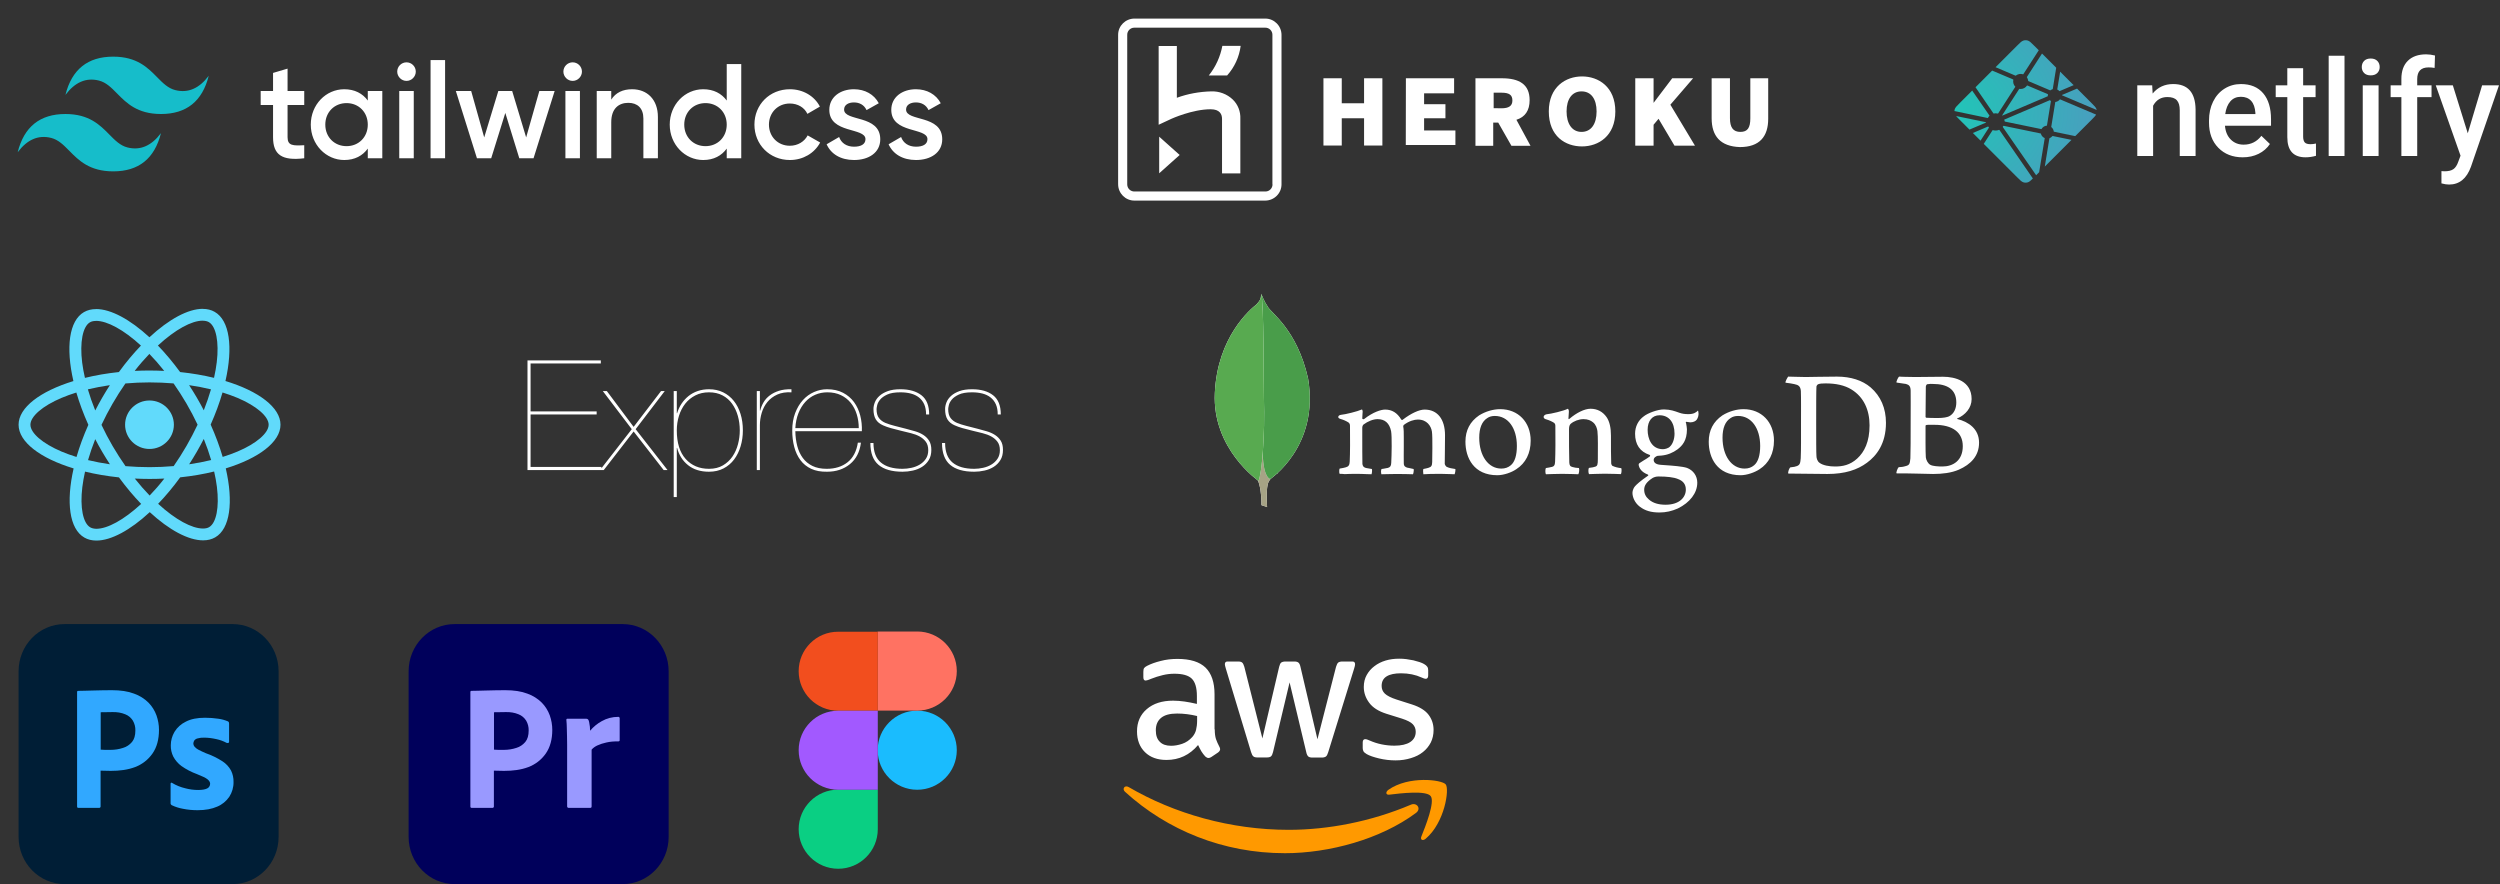 <svg width="673" height="238" viewBox="0 0 673 238" fill="none" xmlns="http://www.w3.org/2000/svg">
<rect x="0" y="0" width="673" height="238" fill="#333333" stroke="none"/>
<path d="M122.396 168H167.604C174.458 168 180 173.684 180 180.714V225.286C180 232.316 174.458 238 167.604 238H122.396C115.542 238 110 232.316 110 225.286V180.714C110 173.684 115.542 168 122.396 168Z" fill="#00005B"/>
<path d="M126.625 217.09V186.308C126.625 186.098 126.712 185.979 126.917 185.979C127.412 185.979 127.879 185.979 128.55 185.949C129.25 185.919 129.979 185.919 130.767 185.889C131.554 185.859 132.4 185.859 133.304 185.829C134.208 185.799 135.083 185.799 135.958 185.799C138.35 185.799 140.333 186.098 141.967 186.726C143.425 187.235 144.767 188.073 145.875 189.179C146.808 190.137 147.537 191.303 148.004 192.59C148.442 193.846 148.675 195.132 148.675 196.479C148.675 199.051 148.092 201.175 146.925 202.85C145.758 204.526 144.125 205.782 142.229 206.5C140.246 207.248 138.058 207.517 135.667 207.517C134.967 207.517 134.5 207.517 134.208 207.487C133.917 207.457 133.508 207.457 132.954 207.457V217.06C132.983 217.269 132.837 217.449 132.633 217.479C132.604 217.479 132.575 217.479 132.517 217.479H126.975C126.742 217.479 126.625 217.359 126.625 217.09ZM132.983 191.752V201.803C133.392 201.833 133.771 201.863 134.121 201.863H135.667C136.804 201.863 137.942 201.684 139.021 201.325C139.954 201.056 140.771 200.487 141.412 199.739C142.025 198.991 142.317 197.974 142.317 196.658C142.346 195.731 142.112 194.803 141.646 193.996C141.15 193.218 140.45 192.62 139.604 192.291C138.525 191.842 137.358 191.662 136.162 191.692C135.404 191.692 134.733 191.692 134.179 191.722C133.596 191.692 133.187 191.722 132.983 191.752Z" fill="#9999FF"/>
<path d="M152.758 193.487H157.862C158.154 193.487 158.387 193.697 158.475 193.966C158.562 194.205 158.621 194.444 158.65 194.714C158.708 195.013 158.767 195.342 158.796 195.641C158.825 195.97 158.854 196.329 158.854 196.718C159.729 195.671 160.779 194.803 161.975 194.145C163.317 193.368 164.862 192.979 166.408 192.979C166.612 192.949 166.787 193.098 166.817 193.308C166.817 193.338 166.817 193.368 166.817 193.427V199.261C166.817 199.5 166.671 199.59 166.35 199.59C165.3 199.56 164.221 199.65 163.2 199.889C162.354 200.068 161.537 200.338 160.75 200.697C160.196 200.966 159.671 201.325 159.262 201.803V217.06C159.262 217.359 159.146 217.479 158.883 217.479H153.137C152.904 217.509 152.7 217.359 152.671 217.12C152.671 217.09 152.671 217.03 152.671 217V200.427C152.671 199.709 152.671 198.962 152.642 198.184C152.612 197.406 152.612 196.628 152.583 195.85C152.583 195.162 152.525 194.504 152.467 193.816C152.437 193.667 152.525 193.517 152.671 193.487C152.671 193.457 152.729 193.457 152.758 193.487Z" fill="#9999FF"/>
<path fill-rule="evenodd" clip-rule="evenodd" d="M30.476 15.25C23.619 15.25 19.333 18.681 17.619 25.544C20.191 22.113 23.191 20.826 26.619 21.684C28.575 22.173 29.973 23.593 31.521 25.166C34.042 27.727 36.96 30.691 43.333 30.691C50.191 30.691 54.476 27.259 56.191 20.397C53.619 23.828 50.619 25.115 47.191 24.257C45.234 23.768 43.836 22.347 42.288 20.775C39.767 18.214 36.849 15.25 30.476 15.25ZM17.619 30.691C10.762 30.691 6.476 34.122 4.762 40.984C7.333 37.553 10.333 36.266 13.762 37.124C15.718 37.614 17.116 39.034 18.664 40.606C21.185 43.167 24.103 46.131 30.476 46.131C37.333 46.131 41.619 42.7 43.333 35.837C40.762 39.269 37.762 40.556 34.333 39.698C32.377 39.208 30.979 37.788 29.431 36.216C26.91 33.655 23.992 30.691 17.619 30.691Z" fill="#16BDCA"/>
<path fill-rule="evenodd" clip-rule="evenodd" d="M81.901 28.262H77.413V36.955C77.413 39.273 78.933 39.236 81.901 39.092V42.605C75.893 43.329 73.505 41.663 73.505 36.955V28.262H70.175V24.495H73.505V19.631L77.413 18.472V24.495H81.901V28.262ZM99.008 24.495H102.916V42.605H99.008V39.997C97.632 41.916 95.497 43.075 92.674 43.075C87.752 43.075 83.663 38.91 83.663 33.55C83.663 28.153 87.752 24.024 92.674 24.024C95.497 24.024 97.632 25.183 99.008 27.067V24.495ZM93.29 39.345C96.547 39.345 99.008 36.918 99.008 33.55C99.008 30.182 96.547 27.755 93.29 27.755C90.032 27.755 87.571 30.182 87.571 33.55C87.571 36.918 90.032 39.345 93.29 39.345ZM109.43 21.779C108.055 21.779 106.933 20.62 106.933 19.28C106.933 17.904 108.055 16.781 109.43 16.781C110.806 16.781 111.928 17.904 111.928 19.28C111.928 20.62 110.806 21.779 109.43 21.779ZM107.476 42.605V24.495H111.385V42.605H107.476ZM115.909 42.605V16.165H119.817V42.605H115.909ZM145.187 24.495H149.312L143.63 42.605H139.794L136.03 30.399L132.23 42.605H128.394L122.712 24.495H126.838L130.349 36.991L134.149 24.495H137.876L141.64 36.991L145.187 24.495ZM154.162 21.779C152.787 21.779 151.665 20.62 151.665 19.28C151.665 17.904 152.787 16.781 154.162 16.781C155.537 16.781 156.659 17.904 156.659 19.28C156.659 20.62 155.537 21.779 154.162 21.779ZM152.208 42.605V24.495H156.116V42.605H152.208ZM170.158 24.024C174.211 24.024 177.107 26.777 177.107 31.485V42.605H173.198V31.884C173.198 29.131 171.606 27.683 169.145 27.683C166.575 27.683 164.549 29.204 164.549 32.898V42.605H160.64V24.495H164.549V26.813C165.743 24.93 167.697 24.024 170.158 24.024ZM195.636 17.252H199.545V42.605H195.636V39.997C194.261 41.916 192.126 43.075 189.303 43.075C184.381 43.075 180.291 38.91 180.291 33.55C180.291 28.153 184.381 24.024 189.303 24.024C192.126 24.024 194.261 25.183 195.636 27.067V17.252ZM189.918 39.345C193.175 39.345 195.636 36.918 195.636 33.55C195.636 30.182 193.175 27.755 189.918 27.755C186.661 27.755 184.2 30.182 184.2 33.55C184.2 36.918 186.661 39.345 189.918 39.345ZM212.646 43.075C207.181 43.075 203.091 38.91 203.091 33.55C203.091 28.153 207.181 24.024 212.646 24.024C216.192 24.024 219.269 25.872 220.716 28.697L217.35 30.652C216.554 28.95 214.781 27.864 212.61 27.864C209.425 27.864 207 30.29 207 33.55C207 36.81 209.425 39.236 212.61 39.236C214.781 39.236 216.554 38.114 217.423 36.447L220.789 38.367C219.269 41.228 216.192 43.075 212.646 43.075ZM227.23 29.494C227.23 32.789 236.966 30.797 236.966 37.498C236.966 41.12 233.817 43.075 229.909 43.075C226.29 43.075 223.684 41.446 222.526 38.838L225.891 36.882C226.47 38.512 227.918 39.49 229.909 39.49C231.646 39.49 232.985 38.91 232.985 37.462C232.985 34.238 223.25 36.049 223.25 29.566C223.25 26.161 226.181 24.024 229.872 24.024C232.84 24.024 235.301 25.401 236.568 27.791L233.274 29.638C232.623 28.226 231.356 27.574 229.872 27.574C228.461 27.574 227.23 28.19 227.23 29.494ZM243.914 29.494C243.914 32.789 253.65 30.797 253.65 37.498C253.65 41.12 250.501 43.075 246.592 43.075C242.973 43.075 240.368 41.446 239.21 38.838L242.575 36.882C243.154 38.512 244.602 39.49 246.592 39.49C248.33 39.49 249.669 38.91 249.669 37.462C249.669 34.238 239.933 36.049 239.933 29.566C239.933 26.161 242.865 24.024 246.556 24.024C249.524 24.024 251.985 25.401 253.251 27.791L249.958 29.638C249.307 28.226 248.04 27.574 246.556 27.574C245.145 27.574 243.914 28.19 243.914 29.494Z" fill="white"/>
<path d="M340.579 5H305.404C302.983 5 301 6.954 301 9.375V9.404V49.596C301 52.017 302.954 54 305.375 54H305.404H340.579C343 54 344.983 52.046 344.983 49.625V49.596V9.404C344.983 6.983 343.029 5 340.608 5C340.608 5 340.608 5 340.579 5ZM342.562 49.596C342.592 50.675 341.717 51.55 340.667 51.55C340.637 51.55 340.637 51.55 340.608 51.55H305.404C304.325 51.579 303.45 50.704 303.45 49.654C303.45 49.625 303.45 49.625 303.45 49.596V9.404C303.421 8.325 304.296 7.45 305.346 7.45C305.375 7.45 305.375 7.45 305.404 7.45H340.579C341.658 7.421 342.533 8.296 342.533 9.346C342.533 9.375 342.533 9.375 342.533 9.404V49.596H342.562ZM312.054 46.65L317.567 41.721L312.054 36.792V46.65ZM331.887 26.817C330.312 25.3 328.183 24.512 325.996 24.6C322.875 24.688 319.754 25.242 316.808 26.321V12.379H311.908V33.583L315.35 31.979C315.35 31.979 320.979 29.413 325.908 29.413C328.358 29.413 328.971 30.754 328.971 31.979V46.679H333.9V31.979C333.987 30.025 333.258 28.158 331.887 26.817ZM325.412 20.312H330.342C332.325 18.096 333.608 15.325 333.988 12.35H329.058C328.504 15.267 327.25 18.008 325.412 20.312ZM460.775 31.833V21.071H465.704V31.833C465.704 34.283 466.55 35.508 468.504 35.508C470.458 35.508 471.187 34.4 471.187 31.833V21.071H476V31.979C476 36.763 473.667 39.592 468.388 39.592C463.108 39.417 460.775 36.617 460.775 31.833ZM440.212 21.071H445.142V27.692L450.158 21.071H455.787L449.662 28.188L456.283 39.212H450.771L446.483 31.979L445.142 33.583V39.212H440.212V21.071ZM416.937 29.996C416.937 23.375 421.487 20.575 425.892 20.575C430.296 20.575 434.846 23.375 434.846 29.996C434.846 36.617 430.296 39.417 425.862 39.417C421.458 39.417 416.937 36.733 416.937 29.996ZM429.8 29.996C429.8 26.671 428.342 24.6 425.746 24.6C423.179 24.6 421.721 26.7 421.721 29.996C421.721 33.292 423.179 35.508 425.746 35.508C428.312 35.508 429.8 33.408 429.8 29.996ZM397.192 21.071H404.308C408.946 21.071 411.775 22.675 411.775 26.962C411.775 29.762 410.55 31.512 408.217 32.242L412.008 39.242H406.875L403.317 33H401.975V39.242H397.192V21.071ZM404.192 29.15C406.146 29.15 407.137 28.538 407.137 27.05C407.137 25.562 406.292 24.95 404.192 24.95H402.092V29.121L404.192 29.15ZM378.467 21.071H391.446V25.125H383.367V28.042H389.112V31.833H383.367V35.129H391.796V39.038H378.437L378.467 21.071ZM356.271 21.071H361.2V27.808H367.208V21.071H372.137V39.183H367.208V31.833H361.2V39.183H356.271V21.071Z" fill="white"/>
<path fill-rule="evenodd" clip-rule="evenodd" d="M579.37 22.978L579.493 25.176C580.896 23.476 582.738 22.626 585.018 22.626C588.969 22.626 590.98 24.894 591.05 29.43V41.998H586.79V29.676C586.79 28.469 586.53 27.576 586.01 26.995C585.49 26.415 584.639 26.125 583.458 26.125C581.739 26.125 580.458 26.905 579.618 28.463V41.998H575.356V22.978H579.372H579.37ZM603.748 42.35C601.048 42.35 598.858 41.498 597.181 39.793C595.503 38.088 594.664 35.817 594.664 32.981V32.454C594.664 30.556 595.029 28.859 595.76 27.365C596.49 25.871 597.517 24.708 598.838 23.875C600.159 23.044 601.632 22.628 603.258 22.628C605.841 22.628 607.838 23.454 609.246 25.106C610.656 26.759 611.36 29.096 611.36 32.12V33.843H598.96C599.09 35.413 599.612 36.655 600.53 37.569C601.448 38.483 602.603 38.94 603.994 38.94C605.946 38.94 607.536 38.15 608.764 36.567L611.061 38.765C610.301 39.901 609.287 40.783 608.019 41.41C606.75 42.037 605.327 42.35 603.749 42.35H603.748ZM603.24 26.056C602.07 26.056 601.127 26.466 600.408 27.286C599.688 28.106 599.23 29.249 599.031 30.714H607.151V30.397C607.057 28.967 606.677 27.887 606.011 27.154C605.344 26.422 604.421 26.056 603.24 26.056V26.056ZM620.005 18.356V22.979H623.355V26.143H620.005V36.76C620.005 37.486 620.149 38.01 620.435 38.333C620.721 38.655 621.233 38.816 621.97 38.816C622.472 38.815 622.972 38.755 623.46 38.64V41.945C622.49 42.215 621.555 42.349 620.654 42.349C617.381 42.349 615.744 40.539 615.744 36.918V26.142H612.62V22.978H615.742V18.355H620.003L620.005 18.356ZM631.142 41.999H626.88V14.999H631.142V41.999ZM640.314 41.999H636.052V22.979H640.314V41.999ZM635.789 18.039C635.789 17.384 635.996 16.839 636.411 16.405C636.827 15.972 637.42 15.755 638.191 15.755C638.963 15.755 639.559 15.972 639.981 16.405C640.401 16.839 640.611 17.384 640.611 18.04C640.611 18.684 640.401 19.22 639.981 19.648C639.559 20.076 638.963 20.29 638.191 20.29C637.42 20.29 636.827 20.076 636.411 19.648C635.996 19.221 635.789 18.684 635.789 18.04V18.039ZM646.452 41.999V26.142H643.558V22.978H646.452V21.238C646.452 19.128 647.036 17.5 648.205 16.351C649.375 15.203 651.011 14.629 653.115 14.629C653.864 14.629 654.659 14.734 655.501 14.945L655.396 18.285C654.858 18.185 654.312 18.138 653.765 18.145C651.73 18.145 650.713 19.193 650.713 21.291V22.978H654.571V26.142H650.713V41.998H646.452V41.999ZM664.322 35.882L668.18 22.979H672.722L665.182 44.882C664.024 48.081 662.06 49.681 659.289 49.681C658.669 49.681 657.985 49.575 657.237 49.364V46.059L658.044 46.112C659.119 46.112 659.929 45.916 660.473 45.523C661.016 45.131 661.446 44.472 661.762 43.546L662.375 41.911L655.711 22.979H660.306L664.322 35.882Z" fill="white"/>
<path d="M553.886 24.135L553.872 24.129C553.864 24.126 553.856 24.123 553.849 24.116C553.838 24.104 553.829 24.089 553.825 24.073C553.82 24.057 553.819 24.04 553.821 24.023L554.594 19.297L558.219 22.923L554.449 24.527C554.439 24.531 554.428 24.533 554.416 24.533H554.401C554.396 24.53 554.391 24.526 554.381 24.516C554.241 24.36 554.073 24.231 553.886 24.135V24.135ZM559.144 23.847L563.02 27.723C563.825 28.529 564.228 28.931 564.375 29.397C564.397 29.466 564.415 29.535 564.429 29.606L555.166 25.683C555.161 25.681 555.156 25.679 555.151 25.677C555.114 25.662 555.071 25.645 555.071 25.607C555.071 25.569 555.115 25.551 555.152 25.536L555.164 25.531L559.144 23.847ZM564.271 30.85C564.071 31.226 563.681 31.616 563.021 32.277L558.651 36.646L552.999 35.469L552.969 35.463C552.919 35.455 552.866 35.446 552.866 35.401C552.845 35.168 552.776 34.942 552.663 34.736C552.55 34.531 552.397 34.351 552.211 34.208C552.188 34.185 552.194 34.149 552.201 34.116C552.201 34.111 552.201 34.106 552.203 34.102L553.266 27.576L553.27 27.554C553.276 27.504 553.285 27.446 553.33 27.446C553.558 27.418 553.778 27.344 553.977 27.23C554.176 27.116 554.351 26.963 554.49 26.781C554.499 26.771 554.505 26.76 554.517 26.754C554.549 26.739 554.587 26.754 554.62 26.768L564.27 30.85H564.271ZM557.646 37.651L550.46 44.837L551.69 37.277L551.692 37.267C551.693 37.257 551.695 37.247 551.698 37.238C551.708 37.214 551.734 37.204 551.759 37.194L551.771 37.189C552.041 37.074 552.279 36.897 552.466 36.672C552.49 36.644 552.519 36.617 552.556 36.612C552.566 36.61 552.576 36.61 552.585 36.612L557.645 37.652L557.646 37.651ZM548.939 46.358L548.129 47.168L539.174 34.226C539.171 34.221 539.168 34.217 539.164 34.212C539.15 34.193 539.135 34.174 539.138 34.152C539.138 34.136 539.149 34.122 539.16 34.11L539.17 34.097C539.197 34.057 539.22 34.017 539.245 33.974L539.265 33.939L539.268 33.936C539.282 33.912 539.295 33.889 539.319 33.876C539.34 33.866 539.369 33.87 539.392 33.875L549.313 35.921C549.341 35.925 549.367 35.937 549.389 35.954C549.402 35.967 549.405 35.981 549.408 35.997C549.478 36.259 549.606 36.501 549.785 36.705C549.963 36.909 550.186 37.069 550.436 37.172C550.464 37.186 550.452 37.217 550.439 37.25C550.433 37.264 550.428 37.279 550.424 37.295C550.299 38.055 549.227 44.593 548.939 46.358ZM547.247 48.049C546.65 48.64 546.298 48.953 545.9 49.079C545.508 49.203 545.087 49.203 544.694 49.079C544.228 48.931 543.825 48.529 543.02 47.723L534.027 38.73L536.376 35.087C536.387 35.069 536.398 35.053 536.416 35.04C536.441 35.022 536.477 35.03 536.507 35.04C537.047 35.203 537.625 35.173 538.145 34.957C538.172 34.947 538.199 34.94 538.22 34.959C538.231 34.969 538.24 34.979 538.248 34.991L547.247 48.05V48.049ZM533.16 37.863L531.097 35.8L535.171 34.062C535.182 34.057 535.193 34.055 535.204 34.055C535.238 34.055 535.258 34.089 535.276 34.12C535.317 34.183 535.361 34.244 535.406 34.304L535.419 34.32C535.431 34.337 535.423 34.354 535.411 34.37L533.161 37.863H533.16ZM530.184 34.887L527.574 32.277C527.13 31.833 526.808 31.511 526.584 31.234L534.52 32.88C534.53 32.882 534.54 32.883 534.55 32.885C534.599 32.893 534.653 32.902 534.653 32.948C534.653 32.998 534.594 33.021 534.544 33.04L534.521 33.05L530.184 34.887ZM526.128 29.892C526.137 29.724 526.168 29.558 526.218 29.397C526.366 28.931 526.768 28.529 527.574 27.723L530.914 24.383C532.452 26.615 533.994 28.844 535.54 31.07C535.567 31.106 535.597 31.146 535.566 31.176C535.42 31.337 535.274 31.513 535.171 31.704C535.16 31.729 535.143 31.75 535.121 31.766C535.108 31.774 535.094 31.771 535.079 31.768H535.077L526.128 29.891V29.892ZM531.808 23.489L536.297 18.998C536.72 19.183 538.257 19.832 539.63 20.412C540.67 20.852 541.618 21.252 541.916 21.382C541.946 21.394 541.973 21.406 541.986 21.436C541.994 21.454 541.99 21.477 541.986 21.496C541.915 21.82 541.926 22.157 542.017 22.476C542.108 22.795 542.278 23.087 542.509 23.324C542.539 23.354 542.509 23.397 542.483 23.434L542.469 23.455L537.909 30.518C537.897 30.538 537.886 30.555 537.866 30.568C537.842 30.583 537.808 30.576 537.78 30.569C537.603 30.523 537.421 30.498 537.237 30.495C537.073 30.495 536.895 30.525 536.715 30.558H536.714C536.694 30.561 536.676 30.565 536.66 30.553C536.643 30.538 536.627 30.521 536.615 30.502L531.807 23.489H531.808ZM537.206 18.091L543.02 12.277C543.825 11.472 544.228 11.069 544.694 10.922C545.087 10.798 545.508 10.798 545.9 10.922C546.366 11.069 546.769 11.472 547.574 12.277L548.834 13.537L544.699 19.941C544.689 19.96 544.675 19.976 544.658 19.989C544.633 20.006 544.598 19.999 544.568 19.989C544.242 19.89 543.897 19.872 543.563 19.936C543.228 20.001 542.914 20.146 542.648 20.359C542.621 20.387 542.581 20.371 542.547 20.356C542.007 20.121 537.807 18.346 537.206 18.091V18.091ZM549.712 14.415L553.53 18.233L552.61 23.931V23.946C552.61 23.959 552.607 23.972 552.602 23.984C552.592 24.004 552.572 24.008 552.552 24.014C552.356 24.074 552.17 24.166 552.004 24.287C551.997 24.292 551.991 24.298 551.984 24.304C551.973 24.316 551.962 24.327 551.944 24.329C551.93 24.329 551.915 24.327 551.901 24.322L546.083 21.85L546.072 21.845C546.035 21.83 545.991 21.812 545.991 21.774C545.957 21.45 545.851 21.137 545.681 20.859C545.653 20.813 545.622 20.765 545.646 20.718L549.712 14.415ZM545.78 23.021L551.234 25.331C551.264 25.345 551.297 25.358 551.31 25.389C551.316 25.408 551.316 25.427 551.31 25.446C551.294 25.526 551.28 25.617 551.28 25.709V25.862C551.28 25.9 551.241 25.916 551.205 25.931L551.194 25.935C550.33 26.304 539.064 31.108 539.047 31.108C539.03 31.108 539.012 31.108 538.995 31.091C538.965 31.061 538.995 31.019 539.022 30.981C539.027 30.974 539.032 30.968 539.036 30.961L543.518 24.021L543.526 24.009C543.552 23.967 543.582 23.92 543.63 23.92L543.675 23.927C543.777 23.941 543.867 23.954 543.958 23.954C544.638 23.954 545.268 23.623 545.648 23.057C545.657 23.042 545.669 23.028 545.682 23.017C545.709 22.997 545.749 23.007 545.78 23.021V23.021ZM539.534 32.206L551.814 26.969C551.814 26.969 551.832 26.969 551.849 26.986C551.916 27.053 551.973 27.098 552.028 27.14L552.055 27.157C552.08 27.171 552.105 27.187 552.107 27.213C552.107 27.223 552.107 27.229 552.105 27.238L551.053 33.7L551.049 33.726C551.042 33.776 551.035 33.833 550.988 33.833C550.708 33.852 550.436 33.939 550.197 34.087C549.958 34.234 549.758 34.438 549.615 34.68L549.61 34.688C549.596 34.711 549.583 34.733 549.56 34.745C549.539 34.755 549.512 34.751 549.49 34.746L539.697 32.726C539.687 32.724 539.545 32.207 539.534 32.206V32.206Z" fill="url(#paint0_radial)"/>
<path d="M75.51 114.336C75.51 109.695 69.661 105.297 60.693 102.57C62.762 93.489 61.842 86.264 57.789 83.951C56.855 83.409 55.763 83.151 54.57 83.151V86.336C55.231 86.336 55.763 86.464 56.208 86.707C58.163 87.821 59.011 92.061 58.35 97.516C58.192 98.858 57.933 100.271 57.617 101.714C54.8 101.028 51.724 100.5 48.49 100.157C46.55 97.516 44.538 95.117 42.512 93.018C47.197 88.692 51.595 86.321 54.584 86.321V83.137C50.632 83.137 45.458 85.936 40.226 90.79C34.995 85.964 29.821 83.194 25.869 83.194V86.379C28.844 86.379 33.256 88.734 37.941 93.032C35.929 95.131 33.917 97.516 32.005 100.157C28.757 100.5 25.682 101.028 22.865 101.728C22.534 100.3 22.29 98.915 22.117 97.587C21.442 92.133 22.275 87.892 24.216 86.764C24.647 86.507 25.207 86.393 25.869 86.393V83.209C24.661 83.209 23.569 83.466 22.62 84.008C18.582 86.321 17.676 93.532 19.76 102.585C10.821 105.326 5 109.71 5 114.336C5 118.976 10.85 123.374 19.818 126.101C17.748 135.182 18.668 142.407 22.721 144.72C23.655 145.263 24.747 145.52 25.955 145.52C29.907 145.52 35.081 142.721 40.313 137.867C45.544 142.693 50.718 145.463 54.67 145.463C55.878 145.463 56.97 145.206 57.919 144.663C61.957 142.35 62.863 135.14 60.779 126.087C69.689 123.36 75.51 118.962 75.51 114.336ZM56.798 104.812C56.266 106.654 55.605 108.553 54.857 110.452C54.268 109.31 53.65 108.167 52.975 107.025C52.313 105.883 51.609 104.769 50.905 103.684C52.946 103.984 54.915 104.355 56.798 104.812ZM50.215 120.019C49.094 121.946 47.944 123.774 46.751 125.473C44.61 125.659 42.44 125.759 40.255 125.759C38.085 125.759 35.915 125.659 33.788 125.487C32.595 123.788 31.431 121.975 30.309 120.061C29.217 118.191 28.226 116.292 27.32 114.379C28.211 112.465 29.217 110.552 30.295 108.682C31.416 106.754 32.566 104.926 33.759 103.227C35.9 103.041 38.071 102.942 40.255 102.942C42.425 102.942 44.596 103.041 46.723 103.213C47.916 104.912 49.08 106.725 50.201 108.639C51.293 110.509 52.285 112.408 53.19 114.322C52.285 116.235 51.293 118.148 50.215 120.019ZM54.857 118.162C55.633 120.076 56.295 121.989 56.841 123.845C54.958 124.302 52.975 124.688 50.919 124.988C51.624 123.888 52.328 122.76 52.989 121.604C53.65 120.461 54.268 119.305 54.857 118.162ZM40.284 133.398C38.947 132.027 37.611 130.499 36.288 128.828C37.582 128.886 38.904 128.928 40.241 128.928C41.592 128.928 42.928 128.9 44.236 128.828C42.943 130.499 41.606 132.027 40.284 133.398ZM29.591 124.988C27.55 124.688 25.581 124.316 23.698 123.86C24.23 122.018 24.891 120.119 25.639 118.22C26.228 119.362 26.846 120.504 27.521 121.646C28.197 122.789 28.887 123.902 29.591 124.988ZM40.212 95.274C41.549 96.645 42.885 98.172 44.208 99.843C42.914 99.786 41.592 99.743 40.255 99.743C38.904 99.743 37.568 99.772 36.26 99.843C37.553 98.172 38.89 96.645 40.212 95.274ZM29.577 103.684C28.872 104.783 28.168 105.911 27.507 107.068C26.846 108.21 26.228 109.353 25.639 110.495C24.862 108.582 24.201 106.668 23.655 104.812C25.538 104.369 27.521 103.984 29.577 103.684ZM16.57 121.561C11.482 119.405 8.191 116.578 8.191 114.336C8.191 112.094 11.482 109.253 16.57 107.111C17.806 106.583 19.157 106.111 20.551 105.669C21.37 108.467 22.448 111.38 23.785 114.364C22.462 117.334 21.399 120.233 20.594 123.017C19.171 122.574 17.82 122.089 16.57 121.561ZM24.302 141.965C22.347 140.851 21.499 136.61 22.16 131.156C22.319 129.814 22.577 128.4 22.893 126.958C25.71 127.643 28.786 128.172 32.02 128.514C33.96 131.156 35.972 133.555 37.999 135.654C33.313 139.98 28.915 142.35 25.926 142.35C25.279 142.336 24.733 142.207 24.302 141.965ZM58.393 131.084C59.068 136.539 58.235 140.78 56.295 141.908C55.863 142.165 55.303 142.279 54.642 142.279C51.667 142.279 47.254 139.923 42.569 135.625C44.581 133.526 46.593 131.142 48.505 128.5C51.753 128.157 54.829 127.629 57.646 126.929C57.976 128.372 58.235 129.757 58.393 131.084ZM63.926 121.561C62.69 122.089 61.339 122.56 59.945 123.003C59.126 120.204 58.048 117.291 56.711 114.307C58.034 111.337 59.097 108.439 59.902 105.654C61.325 106.097 62.676 106.583 63.941 107.111C69.028 109.267 72.32 112.094 72.32 114.336C72.305 116.578 69.014 119.419 63.926 121.561Z" fill="#61DAFB"/>
<path d="M40.241 120.861C43.868 120.861 46.809 117.94 46.809 114.336C46.809 110.732 43.868 107.811 40.241 107.811C36.613 107.811 33.673 110.732 33.673 114.336C33.673 117.94 36.613 120.861 40.241 120.861Z" fill="#61DAFB"/>
<path d="M142.833 125.707V111.567H160.619V110.74H142.833V97.839H161.743V97.012H142V126.534H161.91V125.707H142.833H142.833ZM177.947 105.282L170.574 114.916L163.368 105.282H162.285L170.074 115.536L161.535 126.534H162.535L170.574 116.156L178.654 126.534H179.696L171.115 115.536L178.946 105.282H177.946L177.947 105.282ZM182.195 133.812V120.581H182.278C182.778 122.51 183.764 124.061 185.236 125.232C186.708 126.404 188.582 126.99 190.859 126.99C192.331 126.99 193.636 126.693 194.775 126.101C195.913 125.508 196.864 124.702 197.628 123.682C198.391 122.662 198.975 121.477 199.377 120.126C199.78 118.775 199.981 117.356 199.981 115.867C199.981 114.268 199.773 112.793 199.356 111.443C198.94 110.092 198.336 108.921 197.544 107.928C196.753 106.936 195.795 106.164 194.67 105.613C193.546 105.062 192.275 104.786 190.859 104.786C189.776 104.786 188.769 104.945 187.839 105.261C186.909 105.579 186.083 106.026 185.361 106.605C184.635 107.189 184.003 107.879 183.486 108.652C182.959 109.438 182.556 110.299 182.278 111.236H182.195V105.282H181.362V133.812H182.195V133.812ZM190.859 126.204C188.249 126.204 186.152 125.315 184.569 123.537C182.987 121.759 182.195 119.202 182.195 115.867C182.195 114.488 182.39 113.179 182.778 111.939C183.167 110.698 183.729 109.61 184.465 108.672C185.201 107.735 186.111 106.991 187.194 106.44C188.277 105.888 189.499 105.613 190.859 105.613C192.248 105.613 193.462 105.888 194.504 106.44C195.545 106.991 196.406 107.742 197.086 108.693C197.767 109.644 198.28 110.733 198.627 111.959C198.974 113.186 199.148 114.488 199.148 115.867C199.148 117.107 198.988 118.341 198.669 119.567C198.35 120.794 197.857 121.897 197.19 122.875C196.524 123.854 195.67 124.653 194.629 125.273C193.587 125.894 192.331 126.204 190.859 126.204V126.204ZM204.563 126.534V114.502C204.563 113.345 204.729 112.214 205.063 111.112C205.396 110.009 205.91 109.038 206.604 108.197C207.298 107.356 208.18 106.695 209.249 106.212C210.318 105.73 211.588 105.53 213.06 105.613V104.786C211.783 104.758 210.665 104.896 209.707 105.199C208.749 105.502 207.923 105.916 207.229 106.44C206.535 106.963 205.979 107.577 205.563 108.28C205.147 108.982 204.838 109.741 204.646 110.533H204.563V105.282H203.73V126.535H204.563V126.534ZM214.102 116.073H232.012C232.068 114.613 231.922 113.207 231.575 111.856C231.228 110.505 230.672 109.306 229.909 108.259C229.145 107.212 228.159 106.371 226.951 105.737C225.743 105.103 224.307 104.786 222.641 104.786C221.446 104.786 220.28 105.034 219.142 105.53C218.003 106.026 217.003 106.75 216.143 107.701C215.282 108.652 214.587 109.816 214.06 111.195C213.532 112.573 213.269 114.144 213.269 115.908C213.269 117.479 213.449 118.947 213.81 120.312C214.171 121.676 214.726 122.862 215.476 123.868C216.226 124.874 217.191 125.652 218.371 126.204C219.551 126.755 220.974 127.017 222.641 126.989C225.084 126.989 227.139 126.307 228.805 124.943C230.471 123.578 231.457 121.655 231.762 119.175H230.929C230.568 121.518 229.645 123.275 228.16 124.446C226.674 125.618 224.806 126.204 222.557 126.204C221.03 126.204 219.739 125.942 218.683 125.418C217.628 124.895 216.767 124.178 216.101 123.268C215.435 122.358 214.942 121.29 214.622 120.063C214.303 118.837 214.129 117.507 214.102 116.073ZM231.179 115.247H214.102C214.185 113.758 214.463 112.421 214.935 111.236C215.407 110.051 216.025 109.038 216.788 108.197C217.552 107.356 218.441 106.715 219.454 106.274C220.468 105.833 221.557 105.613 222.724 105.613C224.112 105.613 225.334 105.868 226.389 106.378C227.444 106.888 228.326 107.584 229.034 108.466C229.742 109.348 230.277 110.375 230.638 111.546C230.999 112.718 231.179 113.951 231.179 115.247ZM249.299 111.567H250.132C250.132 109.196 249.437 107.473 248.049 106.398C246.66 105.323 244.772 104.786 242.384 104.786C241.051 104.786 239.927 104.951 239.01 105.282C238.094 105.613 237.344 106.04 236.761 106.564C236.178 107.087 235.761 107.666 235.511 108.3C235.261 108.934 235.136 109.541 235.136 110.12C235.136 111.277 235.345 112.201 235.761 112.89C236.178 113.579 236.83 114.116 237.719 114.502C238.33 114.778 239.024 115.026 239.801 115.247C240.579 115.467 241.482 115.701 242.509 115.949C243.425 116.17 244.328 116.391 245.216 116.611C246.105 116.832 246.889 117.128 247.57 117.5C248.25 117.872 248.806 118.348 249.236 118.927C249.666 119.505 249.882 120.264 249.882 121.201C249.882 122.11 249.667 122.882 249.236 123.516C248.809 124.147 248.247 124.676 247.591 125.067C246.924 125.466 246.181 125.756 245.362 125.935C244.543 126.114 243.745 126.204 242.967 126.204C240.44 126.204 238.503 125.645 237.157 124.529C235.81 123.413 235.136 121.655 235.136 119.257H234.303C234.303 121.931 235.032 123.888 236.49 125.129C237.948 126.369 240.107 126.989 242.967 126.989C243.883 126.989 244.807 126.886 245.737 126.679C246.667 126.472 247.501 126.135 248.236 125.666C248.966 125.204 249.579 124.582 250.027 123.847C250.486 123.103 250.715 122.193 250.715 121.118C250.715 120.098 250.513 119.271 250.111 118.637C249.708 118.003 249.18 117.479 248.528 117.066C247.875 116.652 247.14 116.329 246.32 116.094C245.496 115.859 244.67 115.631 243.842 115.412C242.822 115.146 241.802 114.885 240.78 114.626C239.906 114.406 239.094 114.144 238.344 113.841C237.622 113.537 237.045 113.103 236.615 112.538C236.184 111.973 235.969 111.167 235.969 110.12C235.969 109.927 236.025 109.582 236.136 109.086C236.247 108.59 236.511 108.087 236.927 107.577C237.344 107.067 237.982 106.612 238.843 106.212C239.704 105.813 240.885 105.613 242.384 105.613C243.412 105.613 244.349 105.723 245.196 105.943C246.043 106.164 246.771 106.515 247.382 106.998C247.993 107.48 248.465 108.093 248.799 108.838C249.132 109.582 249.299 110.492 249.299 111.567V111.567ZM268.584 111.567H269.417C269.417 109.196 268.723 107.473 267.334 106.398C265.946 105.323 264.058 104.786 261.669 104.786C260.337 104.786 259.212 104.951 258.296 105.282C257.379 105.613 256.629 106.04 256.046 106.564C255.463 107.087 255.047 107.666 254.797 108.3C254.547 108.934 254.422 109.541 254.422 110.12C254.422 111.277 254.63 112.201 255.047 112.89C255.463 113.579 256.116 114.116 257.004 114.502C257.615 114.778 258.309 115.026 259.087 115.247C259.864 115.467 260.767 115.701 261.794 115.949C262.711 116.17 263.613 116.391 264.502 116.611C265.39 116.832 266.175 117.128 266.855 117.5C267.535 117.872 268.091 118.348 268.521 118.927C268.952 119.505 269.167 120.264 269.167 121.201C269.167 122.11 268.952 122.882 268.521 123.516C268.094 124.147 267.533 124.676 266.876 125.067C266.21 125.466 265.467 125.756 264.647 125.935C263.828 126.114 263.03 126.204 262.253 126.204C259.726 126.204 257.789 125.645 256.442 124.529C255.095 123.413 254.422 121.655 254.422 119.257H253.589C253.589 121.931 254.317 123.888 255.775 125.129C257.233 126.369 259.392 126.989 262.253 126.989C263.169 126.989 264.092 126.886 265.022 126.679C265.952 126.472 266.786 126.135 267.522 125.666C268.251 125.204 268.864 124.582 269.313 123.847C269.771 123.103 270 122.193 270 121.118C270 120.098 269.799 119.271 269.396 118.637C268.994 118.003 268.466 117.479 267.813 117.066C267.161 116.652 266.425 116.329 265.606 116.094C264.782 115.859 263.956 115.631 263.127 115.412C262.108 115.146 261.087 114.885 260.066 114.626C259.191 114.406 258.379 114.144 257.629 113.841C256.907 113.537 256.331 113.103 255.9 112.538C255.47 111.973 255.255 111.167 255.255 110.12C255.255 109.927 255.31 109.582 255.422 109.086C255.533 108.59 255.797 108.087 256.213 107.577C256.629 107.067 257.268 106.612 258.129 106.212C258.99 105.813 260.17 105.613 261.67 105.613C262.697 105.613 263.634 105.723 264.481 105.943C265.328 106.164 266.057 106.515 266.668 106.998C267.279 107.48 267.751 108.093 268.084 108.838C268.417 109.582 268.584 110.492 268.584 111.567H268.584Z" fill="white"/>
<path d="M327.011 196.336C327.011 197.414 327.126 198.287 327.329 198.928C327.561 199.569 327.85 200.268 328.255 201.025C328.4 201.258 328.458 201.491 328.458 201.695C328.458 201.986 328.284 202.277 327.908 202.568L326.084 203.791C325.824 203.966 325.563 204.053 325.332 204.053C325.042 204.053 324.753 203.908 324.463 203.646C324.058 203.209 323.711 202.743 323.421 202.277C323.132 201.782 322.842 201.229 322.524 200.559C320.266 203.238 317.429 204.577 314.013 204.577C311.582 204.577 309.642 203.879 308.224 202.481C306.805 201.083 306.082 199.219 306.082 196.89C306.082 194.414 306.95 192.405 308.716 190.891C310.482 189.376 312.826 188.619 315.808 188.619C316.792 188.619 317.805 188.707 318.876 188.852C319.947 188.998 321.047 189.231 322.205 189.493V187.367C322.205 185.154 321.742 183.61 320.845 182.708C319.918 181.805 318.355 181.368 316.126 181.368C315.113 181.368 314.071 181.485 313 181.747C311.929 182.009 310.887 182.329 309.874 182.737C309.411 182.941 309.063 183.057 308.861 183.115C308.658 183.174 308.513 183.203 308.397 183.203C307.992 183.203 307.789 182.912 307.789 182.3V180.873C307.789 180.407 307.847 180.058 307.992 179.854C308.137 179.65 308.397 179.446 308.803 179.242C309.816 178.718 311.032 178.281 312.45 177.932C313.868 177.553 315.374 177.379 316.966 177.379C320.411 177.379 322.929 178.165 324.55 179.737C326.142 181.31 326.953 183.698 326.953 186.901V196.336H327.011ZM315.258 200.763C316.213 200.763 317.197 200.588 318.239 200.238C319.282 199.889 320.208 199.248 320.989 198.375C321.453 197.821 321.8 197.21 321.974 196.511C322.147 195.812 322.263 194.968 322.263 193.977V192.754C321.424 192.551 320.526 192.376 319.6 192.259C318.674 192.143 317.776 192.085 316.879 192.085C314.939 192.085 313.521 192.463 312.566 193.249C311.611 194.036 311.147 195.142 311.147 196.598C311.147 197.967 311.495 198.986 312.218 199.685C312.913 200.413 313.926 200.763 315.258 200.763ZM338.503 203.908C337.982 203.908 337.634 203.82 337.403 203.616C337.171 203.442 336.968 203.034 336.795 202.481L329.992 179.97C329.818 179.388 329.732 179.009 329.732 178.805C329.732 178.34 329.963 178.077 330.426 178.077H333.263C333.813 178.077 334.189 178.165 334.392 178.369C334.624 178.543 334.797 178.951 334.971 179.504L339.834 198.782L344.35 179.504C344.495 178.922 344.668 178.543 344.9 178.369C345.132 178.194 345.537 178.077 346.058 178.077H348.374C348.924 178.077 349.3 178.165 349.532 178.369C349.763 178.543 349.966 178.951 350.082 179.504L354.655 199.015L359.663 179.504C359.837 178.922 360.039 178.543 360.242 178.369C360.474 178.194 360.85 178.077 361.371 178.077H364.063C364.526 178.077 364.787 178.31 364.787 178.805C364.787 178.951 364.758 179.097 364.729 179.271C364.7 179.446 364.642 179.679 364.526 179.999L357.55 202.51C357.376 203.092 357.174 203.471 356.942 203.646C356.711 203.82 356.334 203.937 355.842 203.937H353.353C352.803 203.937 352.426 203.849 352.195 203.646C351.963 203.442 351.761 203.063 351.645 202.481L347.158 183.698L342.7 202.452C342.555 203.034 342.382 203.413 342.15 203.616C341.918 203.82 341.513 203.908 340.992 203.908H338.503ZM375.7 204.694C374.195 204.694 372.689 204.519 371.242 204.17C369.795 203.82 368.666 203.442 367.913 203.005C367.45 202.743 367.132 202.452 367.016 202.19C366.9 201.927 366.842 201.636 366.842 201.374V199.889C366.842 199.277 367.074 198.986 367.508 198.986C367.682 198.986 367.855 199.015 368.029 199.074C368.203 199.132 368.463 199.248 368.753 199.365C369.737 199.802 370.808 200.151 371.937 200.384C373.095 200.617 374.224 200.734 375.382 200.734C377.205 200.734 378.624 200.413 379.608 199.773C380.592 199.132 381.113 198.2 381.113 197.006C381.113 196.191 380.853 195.521 380.332 194.968C379.811 194.414 378.826 193.919 377.408 193.453L373.211 192.143C371.097 191.473 369.534 190.483 368.579 189.173C367.624 187.891 367.132 186.464 367.132 184.95C367.132 183.727 367.392 182.649 367.913 181.718C368.434 180.786 369.129 179.97 369.997 179.33C370.866 178.66 371.85 178.165 373.008 177.815C374.166 177.466 375.382 177.32 376.655 177.32C377.292 177.32 377.958 177.349 378.595 177.437C379.261 177.524 379.868 177.641 380.476 177.757C381.055 177.903 381.605 178.048 382.126 178.223C382.647 178.398 383.053 178.573 383.342 178.747C383.747 178.98 384.037 179.213 384.211 179.475C384.384 179.708 384.471 180.029 384.471 180.436V181.805C384.471 182.416 384.239 182.737 383.805 182.737C383.574 182.737 383.197 182.62 382.705 182.387C381.055 181.63 379.203 181.252 377.147 181.252C375.497 181.252 374.195 181.514 373.297 182.067C372.4 182.62 371.937 183.465 371.937 184.659C371.937 185.474 372.226 186.173 372.805 186.726C373.384 187.28 374.455 187.833 375.989 188.328L380.1 189.638C382.184 190.308 383.689 191.24 384.587 192.434C385.484 193.628 385.918 194.997 385.918 196.511C385.918 197.763 385.658 198.899 385.166 199.889C384.645 200.879 383.95 201.753 383.053 202.452C382.155 203.18 381.084 203.704 379.839 204.082C378.537 204.49 377.176 204.694 375.7 204.694Z" fill="white"/>
<path fill-rule="evenodd" clip-rule="evenodd" d="M381.171 218.847C371.647 225.923 357.811 229.68 345.913 229.68C329.239 229.68 314.216 223.477 302.868 213.168C301.971 212.353 302.782 211.246 303.853 211.887C316.126 219.051 331.266 223.39 346.926 223.39C357.492 223.39 369.1 221.176 379.782 216.634C381.374 215.905 382.734 217.682 381.171 218.847Z" fill="#FF9900"/>
<path fill-rule="evenodd" clip-rule="evenodd" d="M385.137 214.304C383.921 212.731 377.089 213.547 373.992 213.925C373.066 214.042 372.921 213.226 373.761 212.615C379.203 208.771 388.147 209.877 389.189 211.159C390.232 212.469 388.9 221.468 383.805 225.777C383.024 226.447 382.271 226.098 382.618 225.224C383.776 222.341 386.353 215.847 385.137 214.304Z" fill="#FF9900"/>
<path fill-rule="evenodd" clip-rule="evenodd" d="M518.802 103.434C518.617 103.472 518.432 103.882 518.432 104.105C518.395 105.597 518.357 109.549 518.357 112.234C518.357 112.309 518.469 112.458 518.58 112.458C519.137 112.495 520.473 112.532 521.625 112.532C523.221 112.532 524.149 112.309 524.669 112.085C526.006 111.414 526.637 109.959 526.637 108.356C526.637 104.74 524.112 103.36 520.362 103.36C520.102 103.323 519.36 103.323 518.802 103.434V103.434ZM528.382 120.101C528.382 116.41 525.672 114.359 520.771 114.359C520.548 114.359 518.988 114.322 518.617 114.396C518.506 114.434 518.357 114.509 518.357 114.621C518.357 117.267 518.32 121.481 518.432 123.122C518.506 123.83 519.026 124.837 519.657 125.135C520.325 125.508 521.847 125.582 522.887 125.582C525.82 125.582 528.382 123.942 528.382 120.101V120.101ZM511.229 101.384C511.6 101.384 512.713 101.495 515.572 101.495C518.283 101.495 520.436 101.421 523.073 101.421C526.303 101.421 530.758 102.577 530.758 107.424C530.758 109.81 529.087 111.712 526.897 112.644C526.786 112.681 526.786 112.756 526.897 112.793C530.015 113.576 532.763 115.515 532.763 119.169C532.763 122.749 530.536 125.023 527.305 126.44C525.337 127.298 522.887 127.596 520.399 127.596C518.506 127.596 513.419 127.372 510.597 127.447C510.301 127.335 510.857 125.992 511.117 125.769C511.786 125.731 512.305 125.694 513.011 125.47C514.013 125.21 514.124 124.911 514.273 123.383C514.347 122.078 514.347 117.454 514.347 114.173C514.347 109.661 514.385 106.604 514.347 105.112C514.31 103.957 513.902 103.584 513.085 103.36C512.454 103.248 511.414 103.099 510.56 102.987C510.374 102.801 511.005 101.533 511.229 101.384ZM489.805 124.576C490.696 125.284 492.441 125.582 494.001 125.582C496.006 125.582 498.011 125.21 499.941 123.457C501.909 121.668 503.283 118.908 503.283 114.509C503.283 110.295 501.686 106.864 498.419 104.851C496.563 103.695 494.186 103.211 491.439 103.211C490.622 103.211 489.842 103.248 489.36 103.472C489.248 103.546 488.988 103.882 488.988 104.068C488.914 104.814 488.914 110.556 488.914 113.912C488.914 117.379 488.914 122.227 488.988 122.786C488.988 123.346 489.248 124.203 489.805 124.576H489.805ZM481.376 101.384C482.082 101.384 484.792 101.495 486.092 101.495C488.432 101.495 490.102 101.384 494.52 101.384C498.233 101.384 501.352 102.39 503.58 104.292C506.29 106.641 507.701 109.885 507.701 113.837C507.701 119.467 505.139 122.712 502.577 124.576C500.016 126.477 496.674 127.596 491.922 127.596C489.397 127.596 485.053 127.521 481.451 127.484H481.414C481.228 127.148 481.711 125.843 482.008 125.806C482.973 125.694 483.233 125.657 483.716 125.471C484.495 125.172 484.644 124.762 484.756 123.383C484.867 120.81 484.83 117.715 484.83 114.21C484.83 111.712 484.867 106.827 484.792 105.261C484.681 103.956 484.125 103.621 483.01 103.397C482.454 103.285 481.711 103.136 480.672 103.024C480.523 102.763 481.191 101.607 481.376 101.384V101.384Z" fill="white"/>
<path fill-rule="evenodd" clip-rule="evenodd" d="M436.451 126.03C435.523 125.918 434.854 125.769 434.038 125.396C433.926 125.321 433.74 124.949 433.74 124.799C433.666 123.494 433.666 119.766 433.666 117.268C433.666 115.254 433.332 113.502 432.478 112.271C431.475 110.854 430.028 110.034 428.171 110.034C426.537 110.034 424.347 111.153 422.527 112.719C422.49 112.756 422.193 113.017 422.23 112.607C422.23 112.197 422.305 111.376 422.342 110.817C422.379 110.295 422.082 110.034 422.082 110.034C420.894 110.631 417.552 111.414 416.327 111.525C415.436 111.712 415.213 112.57 416.142 112.868H416.179C417.181 113.166 417.849 113.502 418.369 113.837C418.74 114.136 418.703 114.546 418.703 114.882C418.74 117.678 418.74 121.966 418.629 124.315C418.592 125.247 418.332 125.582 417.663 125.731L417.738 125.694C417.218 125.806 416.81 125.918 416.178 125.992C415.955 126.216 415.955 127.409 416.178 127.67C416.587 127.67 418.74 127.559 420.523 127.559C422.973 127.559 424.236 127.67 424.867 127.67C425.126 127.372 425.201 126.253 425.052 125.992C424.347 125.955 423.827 125.881 423.344 125.731C422.676 125.582 422.49 125.247 422.453 124.464C422.379 122.487 422.379 118.311 422.379 115.478C422.379 114.695 422.602 114.322 422.824 114.098C423.678 113.353 425.052 112.831 426.278 112.831C427.466 112.831 428.245 113.204 428.839 113.688C429.656 114.359 429.916 115.329 430.027 116.037C430.213 117.64 430.139 120.81 430.139 123.569C430.139 125.06 430.027 125.433 429.471 125.619C429.211 125.731 428.542 125.881 427.763 125.955C427.503 126.216 427.577 127.372 427.763 127.633C428.839 127.633 430.102 127.521 431.958 127.521C434.26 127.521 435.745 127.633 436.34 127.633C436.525 127.409 436.599 126.328 436.451 126.03V126.03ZM446.736 111.787C444.768 111.787 443.543 113.315 443.543 115.701C443.543 118.125 444.619 120.922 447.664 120.922C448.184 120.922 449.149 120.698 449.594 120.176C450.3 119.505 450.783 118.162 450.783 116.745C450.783 113.651 449.26 111.787 446.736 111.787V111.787ZM446.476 128.267C445.733 128.267 445.213 128.491 444.879 128.677C443.32 129.683 442.614 130.653 442.614 131.809C442.614 132.89 443.023 133.748 443.914 134.494C444.991 135.426 446.476 135.873 448.369 135.873C452.156 135.873 453.827 133.822 453.827 131.809C453.827 130.392 453.121 129.46 451.674 128.938C450.634 128.491 448.741 128.267 446.476 128.267V128.267ZM446.736 137.962C444.471 137.962 442.837 137.477 441.426 136.395C440.052 135.351 439.458 133.785 439.458 132.704C439.458 132.406 439.533 131.585 440.201 130.84C440.609 130.392 441.501 129.535 443.617 128.081C443.691 128.043 443.728 128.006 443.728 127.931C443.728 127.857 443.654 127.782 443.58 127.745C441.835 127.074 441.315 125.992 441.166 125.396V125.321C441.129 125.097 441.055 124.874 441.389 124.65C441.649 124.464 442.02 124.24 442.428 123.979C443.06 123.606 443.728 123.196 444.136 122.86C444.211 122.786 444.211 122.712 444.211 122.637C444.211 122.562 444.136 122.487 444.062 122.451C441.464 121.593 440.164 119.654 440.164 116.745C440.164 114.844 441.018 113.129 442.54 112.048C443.58 111.227 446.179 110.22 447.887 110.22H447.998C449.743 110.258 450.708 110.631 452.082 111.115C452.825 111.376 453.53 111.488 454.496 111.488C455.944 111.488 456.575 111.041 457.094 110.519C457.132 110.593 457.206 110.78 457.243 111.264C457.28 111.749 457.132 112.458 456.76 112.98C456.463 113.39 455.795 113.688 455.127 113.688H454.941C454.273 113.614 453.975 113.539 453.975 113.539L453.827 113.614C453.79 113.688 453.827 113.763 453.864 113.875L453.902 113.949C453.976 114.285 454.124 115.291 454.124 115.553C454.124 118.61 452.899 119.952 451.599 120.959C450.337 121.891 448.889 122.487 447.255 122.637C447.218 122.637 447.07 122.637 446.736 122.674C446.55 122.674 446.29 122.712 446.253 122.712H446.216C445.919 122.786 445.176 123.159 445.176 123.792C445.176 124.352 445.51 125.023 447.107 125.135C447.441 125.172 447.775 125.172 448.147 125.21C450.263 125.358 452.899 125.545 454.124 125.955C455.832 126.589 456.909 128.118 456.909 129.945C456.909 132.704 454.941 135.277 451.674 136.88C450.077 137.589 448.48 137.962 446.736 137.962V137.962ZM467.899 111.973C467.119 111.973 466.414 112.159 465.894 112.532C464.446 113.427 463.704 115.217 463.704 117.827C463.704 122.712 466.154 126.142 469.644 126.142C470.684 126.142 471.501 125.843 472.206 125.247C473.283 124.352 473.84 122.562 473.84 120.064C473.84 115.217 471.426 111.973 467.899 111.973L467.899 111.973ZM468.567 127.931C462.256 127.931 459.991 123.271 459.991 118.908C459.991 115.851 461.216 113.502 463.666 111.824C465.411 110.742 467.491 110.146 469.347 110.146C474.174 110.146 477.553 113.614 477.553 118.61C477.553 122.003 476.216 124.687 473.654 126.328C472.429 127.148 470.312 127.931 468.567 127.931H468.567V127.931ZM402.404 111.973C401.624 111.973 400.919 112.159 400.398 112.532C398.951 113.427 398.208 115.217 398.208 117.827C398.208 122.712 400.658 126.142 404.149 126.142C405.188 126.142 406.005 125.843 406.711 125.247C407.787 124.352 408.344 122.562 408.344 120.064C408.344 115.217 405.968 111.973 402.404 111.973ZM403.072 127.931C396.76 127.931 394.495 123.271 394.495 118.908C394.495 115.851 395.72 113.502 398.171 111.824C399.916 110.742 401.995 110.146 403.852 110.146C408.679 110.146 412.057 113.614 412.057 118.61C412.057 122.003 410.721 124.687 408.158 126.328C406.97 127.148 404.854 127.931 403.072 127.931ZM360.634 127.559C360.559 127.447 360.485 127.111 360.522 126.701C360.522 126.403 360.597 126.216 360.634 126.142C361.413 126.03 361.822 125.918 362.267 125.806C363.01 125.619 363.307 125.21 363.344 124.278C363.456 122.04 363.456 117.789 363.418 114.844V114.769C363.418 114.434 363.418 114.023 363.01 113.725C362.416 113.353 361.71 113.017 360.782 112.755C360.448 112.644 360.225 112.458 360.262 112.234C360.262 112.01 360.485 111.749 360.968 111.675C362.193 111.563 365.386 110.78 366.648 110.22C366.723 110.295 366.834 110.519 366.834 110.817L366.797 111.227C366.76 111.637 366.723 112.122 366.723 112.607C366.723 112.756 366.871 112.868 367.02 112.868C367.094 112.868 367.168 112.831 367.242 112.793C369.619 110.929 371.772 110.258 372.886 110.258C374.706 110.258 376.117 111.115 377.193 112.905C377.267 113.017 377.342 113.054 377.453 113.054C377.527 113.054 377.638 113.017 377.676 112.942C379.866 111.264 382.057 110.258 383.505 110.258C386.958 110.258 389 112.831 389 117.193C389 118.423 389 120.027 388.963 121.481C388.963 122.786 388.926 123.979 388.926 124.837C388.926 125.023 389.185 125.619 389.594 125.731C390.114 125.992 390.819 126.104 391.748 126.253H391.785C391.859 126.514 391.711 127.484 391.562 127.67C391.339 127.67 391.005 127.67 390.634 127.633C389.694 127.584 388.753 127.559 387.812 127.559C385.51 127.559 384.322 127.596 383.17 127.67C383.097 127.372 383.059 126.477 383.17 126.253C383.839 126.142 384.173 126.03 384.582 125.918C385.325 125.694 385.51 125.358 385.547 124.389C385.547 123.681 385.696 117.64 385.473 116.186C385.25 114.695 384.136 112.942 381.685 112.942C380.757 112.942 379.31 113.315 377.899 114.396C377.824 114.471 377.75 114.657 377.75 114.769V114.807C377.899 115.589 377.899 116.485 377.899 117.864V120.288C377.899 121.966 377.861 123.532 377.899 124.725C377.899 125.545 378.381 125.731 378.79 125.881C379.013 125.918 379.161 125.955 379.347 125.992C379.68 126.067 380.015 126.142 380.535 126.253C380.609 126.403 380.609 126.887 380.498 127.297C380.46 127.521 380.386 127.633 380.349 127.67C379.087 127.633 377.787 127.596 375.894 127.596C375.337 127.596 374.371 127.633 373.554 127.633C372.886 127.633 372.255 127.67 371.884 127.67C371.846 127.596 371.772 127.335 371.772 126.925C371.772 126.589 371.846 126.328 371.921 126.253C372.106 126.216 372.255 126.179 372.441 126.179C372.886 126.104 373.257 126.03 373.628 125.955C374.26 125.769 374.483 125.433 374.52 124.613C374.631 122.749 374.743 117.417 374.483 116.074C374.037 113.912 372.812 112.831 370.844 112.831C369.693 112.831 368.245 113.39 367.057 114.285C366.871 114.434 366.723 114.806 366.723 115.142V117.342C366.723 120.027 366.723 123.383 366.76 124.837C366.797 125.284 366.945 125.806 367.799 125.992C367.985 126.03 368.282 126.104 368.653 126.142L369.321 126.253C369.396 126.477 369.359 127.372 369.21 127.67C368.839 127.67 368.394 127.633 367.873 127.633C367.094 127.596 366.091 127.559 364.978 127.559C363.678 127.559 362.75 127.596 362.007 127.633C361.487 127.559 361.079 127.559 360.634 127.559V127.559Z" fill="white"/>
<path fill-rule="evenodd" clip-rule="evenodd" d="M341.103 136.507L339.581 135.985C339.581 135.985 339.767 128.192 336.982 127.633C335.126 125.47 337.28 35.909 343.963 127.335C343.963 127.335 341.661 128.49 341.252 130.467C340.806 132.406 341.103 136.507 341.103 136.507V136.507Z" fill="white"/>
<path fill-rule="evenodd" clip-rule="evenodd" d="M341.103 136.507L339.581 135.985C339.581 135.985 339.767 128.192 336.982 127.633C335.126 125.47 337.28 35.909 343.963 127.335C343.963 127.335 341.661 128.49 341.252 130.467C340.806 132.406 341.103 136.507 341.103 136.507V136.507Z" fill="#A6A385"/>
<path fill-rule="evenodd" clip-rule="evenodd" d="M341.921 128.976C341.921 128.976 355.25 120.176 352.131 101.868C349.124 88.557 342.032 84.195 341.252 82.517C340.398 81.324 339.581 79.236 339.581 79.236L340.139 116.261C340.139 116.298 338.987 127.596 341.921 128.976" fill="white"/>
<path fill-rule="evenodd" clip-rule="evenodd" d="M341.921 128.976C341.921 128.976 355.25 120.176 352.131 101.868C349.124 88.557 342.032 84.195 341.252 82.517C340.398 81.324 339.581 79.236 339.581 79.236L340.139 116.261C340.139 116.298 338.987 127.596 341.921 128.976" fill="#499D4A"/>
<path fill-rule="evenodd" clip-rule="evenodd" d="M338.802 129.46C338.802 129.46 326.289 120.884 327.032 105.784C327.737 90.683 336.574 83.263 338.282 81.921C339.396 80.727 339.433 80.28 339.507 79.087C340.287 80.765 340.139 104.18 340.25 106.939C340.584 117.566 339.656 127.447 338.802 129.46Z" fill="white"/>
<path fill-rule="evenodd" clip-rule="evenodd" d="M338.802 129.46C338.802 129.46 326.289 120.884 327.032 105.784C327.737 90.683 336.574 83.263 338.282 81.921C339.396 80.727 339.433 80.28 339.507 79.087C340.287 80.765 340.139 104.18 340.25 106.939C340.584 117.566 339.656 127.447 338.802 129.46Z" fill="#58AA50"/>
<path d="M17.396 168H62.604C69.458 168 75 173.684 75 180.714V225.286C75 232.316 69.458 238 62.604 238H17.396C10.542 238 5 232.316 5 225.286V180.714C5 173.684 10.542 168 17.396 168Z" fill="#001E36"/>
<path d="M20.75 217.09V186.308C20.75 186.098 20.837 185.979 21.042 185.979C21.538 185.979 22.004 185.979 22.675 185.949C23.375 185.919 24.104 185.919 24.892 185.889C25.679 185.859 26.525 185.859 27.429 185.829C28.333 185.799 29.208 185.799 30.083 185.799C32.475 185.799 34.458 186.098 36.092 186.726C37.55 187.235 38.892 188.073 40 189.179C40.933 190.137 41.663 191.303 42.129 192.59C42.567 193.846 42.8 195.132 42.8 196.479C42.8 199.051 42.217 201.175 41.05 202.85C39.883 204.526 38.25 205.782 36.354 206.5C34.371 207.248 32.183 207.517 29.792 207.517C29.092 207.517 28.625 207.517 28.333 207.487C28.042 207.457 27.633 207.457 27.079 207.457V217.06C27.108 217.269 26.962 217.449 26.758 217.479C26.729 217.479 26.7 217.479 26.642 217.479H21.1C20.867 217.479 20.75 217.359 20.75 217.09ZM27.108 191.752V201.803C27.517 201.833 27.896 201.863 28.246 201.863H29.792C30.929 201.863 32.067 201.684 33.146 201.325C34.079 201.056 34.896 200.487 35.538 199.739C36.15 198.991 36.442 197.974 36.442 196.658C36.471 195.731 36.237 194.803 35.771 193.996C35.275 193.218 34.575 192.62 33.729 192.291C32.65 191.842 31.483 191.662 30.288 191.692C29.529 191.692 28.858 191.692 28.304 191.722C27.721 191.692 27.312 191.722 27.108 191.752Z" fill="#31A8FF"/>
<path d="M61 199.979C60.125 199.5 59.192 199.171 58.2 198.962C57.121 198.722 56.042 198.573 54.933 198.573C54.35 198.543 53.737 198.632 53.183 198.782C52.804 198.872 52.483 199.081 52.279 199.38C52.133 199.62 52.046 199.919 52.046 200.188C52.046 200.457 52.163 200.727 52.337 200.966C52.6 201.295 52.95 201.564 53.329 201.774C54 202.132 54.7 202.462 55.4 202.761C56.975 203.299 58.492 204.047 59.892 204.944C60.854 205.573 61.642 206.41 62.196 207.427C62.663 208.385 62.896 209.432 62.867 210.509C62.896 211.915 62.487 213.321 61.729 214.487C60.913 215.684 59.775 216.611 58.462 217.15C57.033 217.778 55.283 218.107 53.183 218.107C51.842 218.107 50.529 217.987 49.217 217.718C48.196 217.538 47.175 217.209 46.242 216.761C46.038 216.641 45.892 216.432 45.921 216.192V210.987C45.921 210.897 45.95 210.778 46.038 210.718C46.125 210.658 46.212 210.688 46.3 210.748C47.438 211.436 48.633 211.915 49.917 212.214C51.025 212.513 52.192 212.662 53.358 212.662C54.467 212.662 55.254 212.513 55.779 212.244C56.246 212.034 56.567 211.526 56.567 210.987C56.567 210.568 56.333 210.179 55.867 209.791C55.4 209.402 54.438 208.953 53.008 208.385C51.521 207.846 50.15 207.128 48.867 206.231C47.962 205.573 47.204 204.705 46.65 203.688C46.183 202.731 45.95 201.684 45.979 200.637C45.979 199.35 46.329 198.124 46.971 197.017C47.7 195.821 48.779 194.863 50.033 194.265C51.404 193.547 53.125 193.218 55.196 193.218C56.392 193.218 57.617 193.308 58.812 193.487C59.688 193.607 60.533 193.846 61.321 194.175C61.438 194.205 61.554 194.325 61.612 194.444C61.642 194.564 61.671 194.684 61.671 194.803V199.679C61.671 199.799 61.612 199.919 61.525 199.979C61.263 200.038 61.117 200.038 61 199.979Z" fill="#31A8FF"/>
<path d="M236.269 201.95C236.269 196.072 241.041 191.3 246.919 191.3C252.797 191.3 257.569 196.072 257.569 201.95C257.569 207.829 252.797 212.601 246.919 212.601C241.041 212.601 236.269 207.829 236.269 201.95Z" fill="#1ABCFE"/>
<path d="M215 223.219C215 217.341 219.772 212.569 225.65 212.569H236.3V223.219C236.3 229.097 231.528 233.869 225.65 233.869C219.772 233.869 215 229.097 215 223.219Z" fill="#0ACF83"/>
<path d="M236.269 170.032V191.3H246.919C252.797 191.3 257.569 186.528 257.569 180.65C257.569 174.772 252.797 170 246.919 170H236.269V170.032Z" fill="#FF7262"/>
<path d="M215 180.682C215 186.56 219.772 191.332 225.65 191.332H236.3V170.063H225.65C219.772 170.032 215 174.804 215 180.682Z" fill="#F24E1E"/>
<path d="M215 201.95C215 207.829 219.772 212.601 225.65 212.601H236.3V191.332H225.65C219.772 191.3 215 196.072 215 201.95Z" fill="#A259FF"/>
<defs>
<radialGradient id="paint0_radial" cx="0" cy="0" r="1" gradientUnits="userSpaceOnUse" gradientTransform="translate(524.842 29.459) rotate(90) scale(38.301 44.22)">
<stop stop-color="#20C6B7"/>
<stop offset="1" stop-color="#4D9ABF"/>
</radialGradient>
</defs>
</svg>
